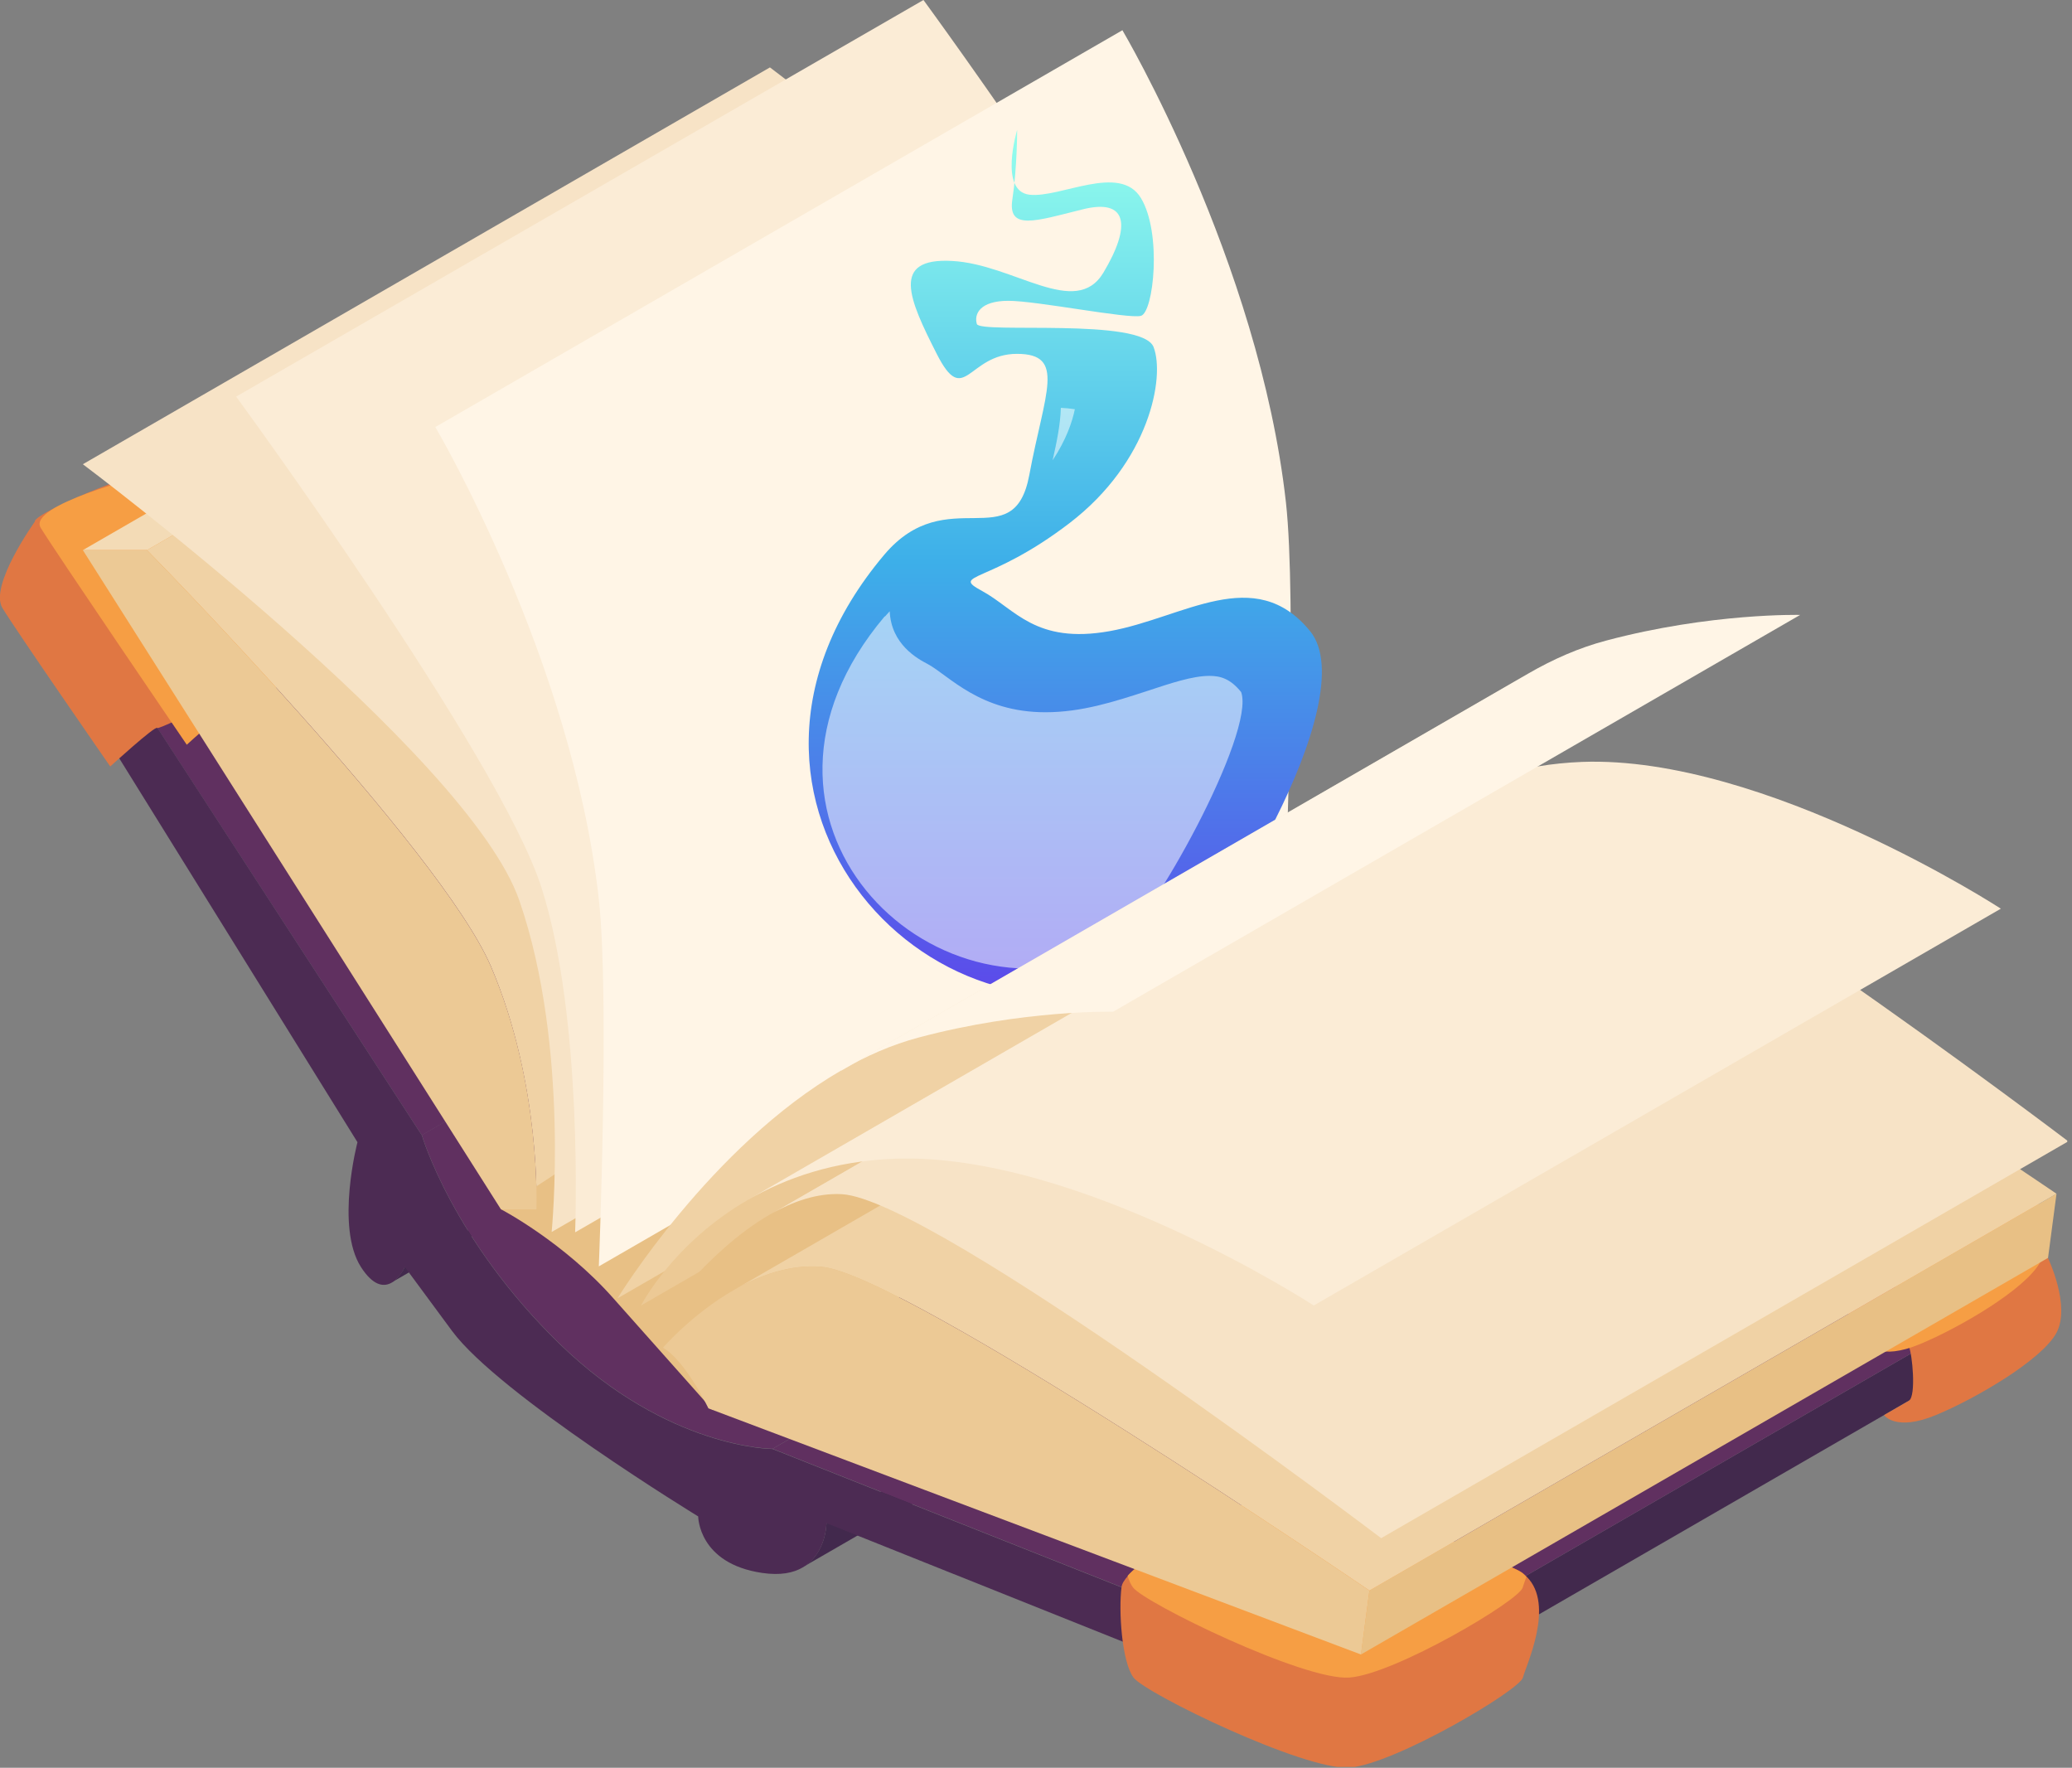 <svg width="388" height="331" viewBox="0 0 388 331" fill="none" xmlns="http://www.w3.org/2000/svg">
<rect x="0" y="0" width="388" height="331" fill="#808080" stroke="none"/>
<g clip-path="url(#clip0_6_152)">
<path d="M73.331 240.128C74.878 239.232 75.815 237.196 75.815 237.196L204.48 162.894C204.48 162.894 203.544 164.93 201.996 165.826L73.331 240.128Z" fill="#42294D"/>
<path d="M150.286 293.462C154.764 290.897 154.764 285.157 154.764 285.157L283.43 210.855C283.43 210.855 283.43 216.555 278.951 219.16L150.286 293.462Z" fill="#42294D"/>
<path d="M251.06 323.712L252.73 314.104L381.395 239.843L379.726 249.41L251.06 323.712Z" fill="#42294D"/>
<path d="M252.73 314.104L144.668 271.273L273.333 197.012L381.396 239.843L252.73 314.104Z" fill="#603060"/>
<path d="M144.667 271.273C144.667 271.273 125.082 271.273 104.887 251.69C84.691 232.107 78.991 212.524 78.991 212.524L207.656 138.222C207.656 138.222 213.357 157.805 233.552 177.388C253.748 196.971 273.332 196.971 273.332 196.971L144.667 271.273Z" fill="#603060"/>
<path d="M78.991 212.565L8.876 104.593L137.542 30.291L207.656 138.263L78.991 212.565Z" fill="#603060"/>
<path d="M251.06 323.712L154.765 285.197C154.765 285.197 154.765 290.897 150.286 293.503C148.535 294.521 146.133 295.009 142.753 294.521C130.742 292.77 130.742 283.935 130.742 283.935C130.742 283.935 93.486 261.176 84.65 249.207L75.815 237.237C75.326 238.296 72.069 244.199 67.59 237.237C62.785 229.705 66.939 213.868 66.939 213.868L4.479 113.224L8.917 104.593L78.991 212.565C78.991 212.565 84.691 232.148 104.887 251.731C125.082 271.314 144.667 271.314 144.667 271.314L252.73 314.145L251.06 323.712Z" fill="#4C2B53"/>
<path d="M285.181 314.104C284.53 316.506 261.199 330.308 252.73 330.959C244.301 331.57 214.456 317.076 212.257 314.104C210.058 311.132 209.448 301.564 210.018 297.167C210.099 296.516 210.547 295.824 211.239 295.05C215.23 290.572 227.73 284.546 227.73 284.546L244.139 275.386C285.995 295.62 283.675 293.014 285.873 295.213C291.248 300.506 285.71 311.946 285.181 314.104Z" fill="#E07743"/>
<path d="M285.833 295.213C285.507 296.149 285.263 296.842 285.141 297.249C284.489 299.691 261.159 313.493 252.689 314.104C244.261 314.755 214.416 300.18 212.176 297.249C211.769 296.719 211.403 295.946 211.158 295.05C215.148 290.572 227.649 284.546 227.649 284.546L244.057 275.386C285.914 295.62 283.594 293.014 285.792 295.213H285.833Z" fill="#F69E44"/>
<path d="M340.108 243.1C340.108 243.1 356.843 251.08 357.454 252.179C358.064 253.278 358.879 261.421 357.454 262.276C356.029 263.09 352.812 264.963 352.812 264.963C352.812 264.963 354.929 268.098 362.502 264.963C370.076 261.828 382.413 254.581 385.1 249.532C387.788 244.484 383.512 235.568 383.512 235.568C383.512 235.568 355.296 217.41 350.206 221.44C345.116 225.471 340.108 243.14 340.108 243.14V243.1Z" fill="#E07743"/>
<path d="M337.095 229.827C337.095 229.827 353.83 237.807 354.441 238.906C355.051 240.006 355.866 248.148 354.441 249.003C353.015 249.858 349.799 251.69 349.799 251.69C349.799 251.69 351.916 254.825 359.489 251.69C367.063 248.555 379.4 241.308 382.087 236.26C384.775 231.211 380.499 222.295 380.499 222.295C380.499 222.295 352.283 204.137 347.193 208.168C342.103 212.198 337.095 229.868 337.095 229.868V229.827Z" fill="#F69E44"/>
<path d="M6.555 97.631C6.555 97.631 -2.077 109.641 0.448 113.835C2.972 118.028 20.643 143.515 20.643 143.515C20.643 143.515 29.113 135.779 29.438 136.308C29.764 136.838 54.52 124.339 54.52 124.339C54.52 124.339 34.731 90.017 32.004 88.144C29.275 86.231 6.515 95.921 6.515 97.631H6.555Z" fill="#E07743"/>
<path d="M26.996 89.081C26.996 89.081 5.09 94.578 7.614 98.812C10.139 103.005 34.976 139.444 34.976 139.444C34.976 139.444 43.445 131.708 43.771 132.237C44.097 132.767 68.853 120.268 68.853 120.268C68.853 120.268 49.064 85.946 46.336 84.073C43.608 82.16 26.955 87.412 26.955 89.081H26.996Z" fill="#F69E44"/>
<path d="M100.449 226.448C100.449 226.448 101.386 203.078 91.939 180.971C82.452 158.864 27.525 103.005 27.525 103.005L156.191 28.744C156.191 28.744 211.118 84.643 220.605 106.71C230.092 128.776 229.115 152.187 229.115 152.187L100.449 226.489V226.448Z" fill="#F0D2A5"/>
<path d="M27.525 103.005H15.514L144.179 28.744H156.19L27.525 103.005Z" fill="#F3DBB6"/>
<path d="M124.065 206.661L93.853 226.448C93.853 226.448 105.539 232.555 114.863 243.1C124.187 253.604 133.43 263.986 133.43 263.986L256.435 189.847L225.124 158.538L124.065 206.702V206.661Z" fill="#E8C085"/>
<path d="M100.449 226.448H93.812L15.514 103.005H27.525C27.525 103.005 82.452 158.904 91.939 180.971C101.426 203.078 100.449 226.448 100.449 226.448Z" fill="#ECC995"/>
<path d="M103.299 230.682C103.299 230.682 106.76 196.198 97.273 168.675C87.786 141.112 15.514 86.923 15.514 86.923L144.179 12.621C144.179 12.621 216.451 66.851 225.938 94.374C235.425 121.936 231.964 156.38 231.964 156.38L103.299 230.682Z" fill="#F7E3C6"/>
<path d="M107.697 230.682C107.697 230.682 109.285 190.783 101.385 166.151C93.486 141.52 44.219 74.261 44.219 74.261L172.925 0C172.925 0 222.193 67.258 230.092 91.89C237.991 116.522 236.403 156.421 236.403 156.421L107.737 230.723L107.697 230.682Z" fill="#FBECD6"/>
<path d="M81.516 79.961C81.516 79.961 107.086 123.199 112.135 168.35C114.171 186.671 112.135 237.115 112.135 237.115L240.8 162.813C240.8 162.813 242.836 112.369 240.8 94.048C235.751 48.897 210.181 5.659 210.181 5.659L81.516 79.961Z" fill="#FFF5E6"/>
<g clip-path="url(#clip1_6_152)">
<path d="M165.589 103.865C177.366 89.94 189.848 104.472 192.743 88.943C195.638 73.413 199.668 66.256 190.434 66.256C181.2 66.256 180.613 76.493 175.41 66.256C170.206 56.019 166.723 48.211 178.305 48.862C189.848 49.469 201.429 59.749 206.633 51.031C211.837 42.312 211.25 37.02 202.603 39.232C193.917 41.401 188.674 43.222 189.574 37.323C190.474 31.424 190.474 24.31 190.474 24.31C190.474 24.31 186.991 35.805 192.782 36.456C198.573 37.106 209.685 30.556 213.637 37.063C217.628 43.613 216.024 58.535 213.637 59.142C211.25 59.749 194.152 56.323 188.83 56.323C183.509 56.323 182.374 58.795 182.922 60.66C183.47 62.526 213.911 59.402 216.024 64.998C218.176 70.594 215.28 86.47 200.255 97.965C185.23 109.46 177.796 107.335 183.939 110.675C190.082 114.015 193.878 120.652 207.768 118.179C221.619 115.707 234.922 105.426 245.33 118.179C255.738 130.932 226.314 178.474 218.567 182.031C175.449 201.855 126.813 149.845 165.589 103.865Z" fill="url(#paint0_linear_6_152)"/>
<path d="M165.707 115.447C166.02 115.1 166.333 114.753 166.607 114.449C166.88 120.652 171.811 123.342 173.728 124.339C177.719 126.508 183.51 133.362 195.756 133.362C202.526 133.362 208.59 131.41 214.851 129.371C219.194 127.94 223.302 126.552 226.471 126.552C228.545 126.552 230.384 127.072 232.419 129.588C235.119 137.223 215.751 172.445 208.473 177.954C174.002 193.44 133.7 153.272 165.668 115.404L165.707 115.447ZM197.126 86.124C197.908 82.653 198.574 79.4 198.652 76.364C199.591 76.407 200.452 76.494 201.273 76.624C200.804 78.966 199.63 82.393 197.126 86.167V86.124Z" fill="white" fill-opacity="0.53"/>
</g>
<path d="M157.534 200.432C133.063 214.56 115.636 243.1 115.636 243.1L244.301 168.798C244.301 168.798 261.728 140.298 286.199 126.171L157.534 200.473V200.432Z" fill="#F0D2A5"/>
<path d="M254.847 309.788L256.435 297.819L385.1 223.517L383.512 235.527L254.847 309.788Z" fill="#E8C085"/>
<path d="M256.435 297.819C256.435 297.819 169.301 238.458 153.828 237.196C147.884 236.708 142.142 238.825 137.338 241.593L266.003 167.291C270.849 164.523 276.59 162.406 282.494 162.894C297.966 164.156 385.1 223.517 385.1 223.517L256.435 297.819Z" fill="#F0D2A5"/>
<path d="M254.847 309.788L132.656 263.701C132.656 263.701 128.421 254.825 124.146 252.342C124.146 252.342 129.561 246.072 137.338 241.593C142.183 238.825 147.925 236.708 153.828 237.196C169.301 238.458 256.435 297.819 256.435 297.819L254.847 309.829V309.788Z" fill="#ECC995"/>
<path d="M140.066 224.657C125.978 232.799 120.033 244.443 120.033 244.443L248.699 170.141C248.699 170.141 254.643 158.497 268.732 150.355L140.066 224.657Z" fill="#ECC995"/>
<path d="M144.138 227.425C132.127 234.346 122.558 248.23 122.558 248.23L251.224 173.928C251.224 173.928 260.833 160.044 272.804 153.123L144.138 227.425Z" fill="#E8C085"/>
<path d="M258.634 288.007C258.634 288.007 174.961 224.535 157.616 223.598C153.055 223.354 148.454 224.942 144.179 227.425L272.845 153.123C277.12 150.64 281.721 149.052 286.281 149.296C303.626 150.233 387.3 213.705 387.3 213.705L258.634 288.007Z" fill="#F7E3C6"/>
<path d="M246.011 244.443C246.011 244.443 201.793 215.699 167.59 216.962C156.19 217.369 147.11 220.585 140.066 224.656L268.731 150.354C275.775 146.283 284.855 143.107 296.256 142.66C330.458 141.398 374.677 170.141 374.677 170.141L246.011 244.443Z" fill="#FBECD6"/>
<path d="M208.43 189.44C208.43 189.44 191.695 189.032 172.111 194.244C167.021 195.587 162.135 197.745 157.493 200.432L286.159 126.13C290.8 123.443 295.686 121.285 300.776 119.942C320.361 114.73 337.095 115.138 337.095 115.138L208.43 189.44Z" fill="#FFF5E6"/>
</g>
<defs>
<linearGradient id="paint0_linear_6_152" x1="199.484" y1="186.366" x2="199.484" y2="24.31" gradientUnits="userSpaceOnUse">
<stop stop-color="#5C49EA"/>
<stop offset="0.5" stop-color="#3DAFE9"/>
<stop offset="1" stop-color="#94FFED"/>
</linearGradient>
<clipPath id="clip0_6_152">
<rect width="387.109" height="330.838" fill="white" transform="scale(1)"/>
</clipPath>
<clipPath id="clip1_6_152">
<rect width="96.05" height="162.023" fill="white" transform="translate(151.425 24.267) scale(1)"/>
</clipPath>
</defs>
</svg>
